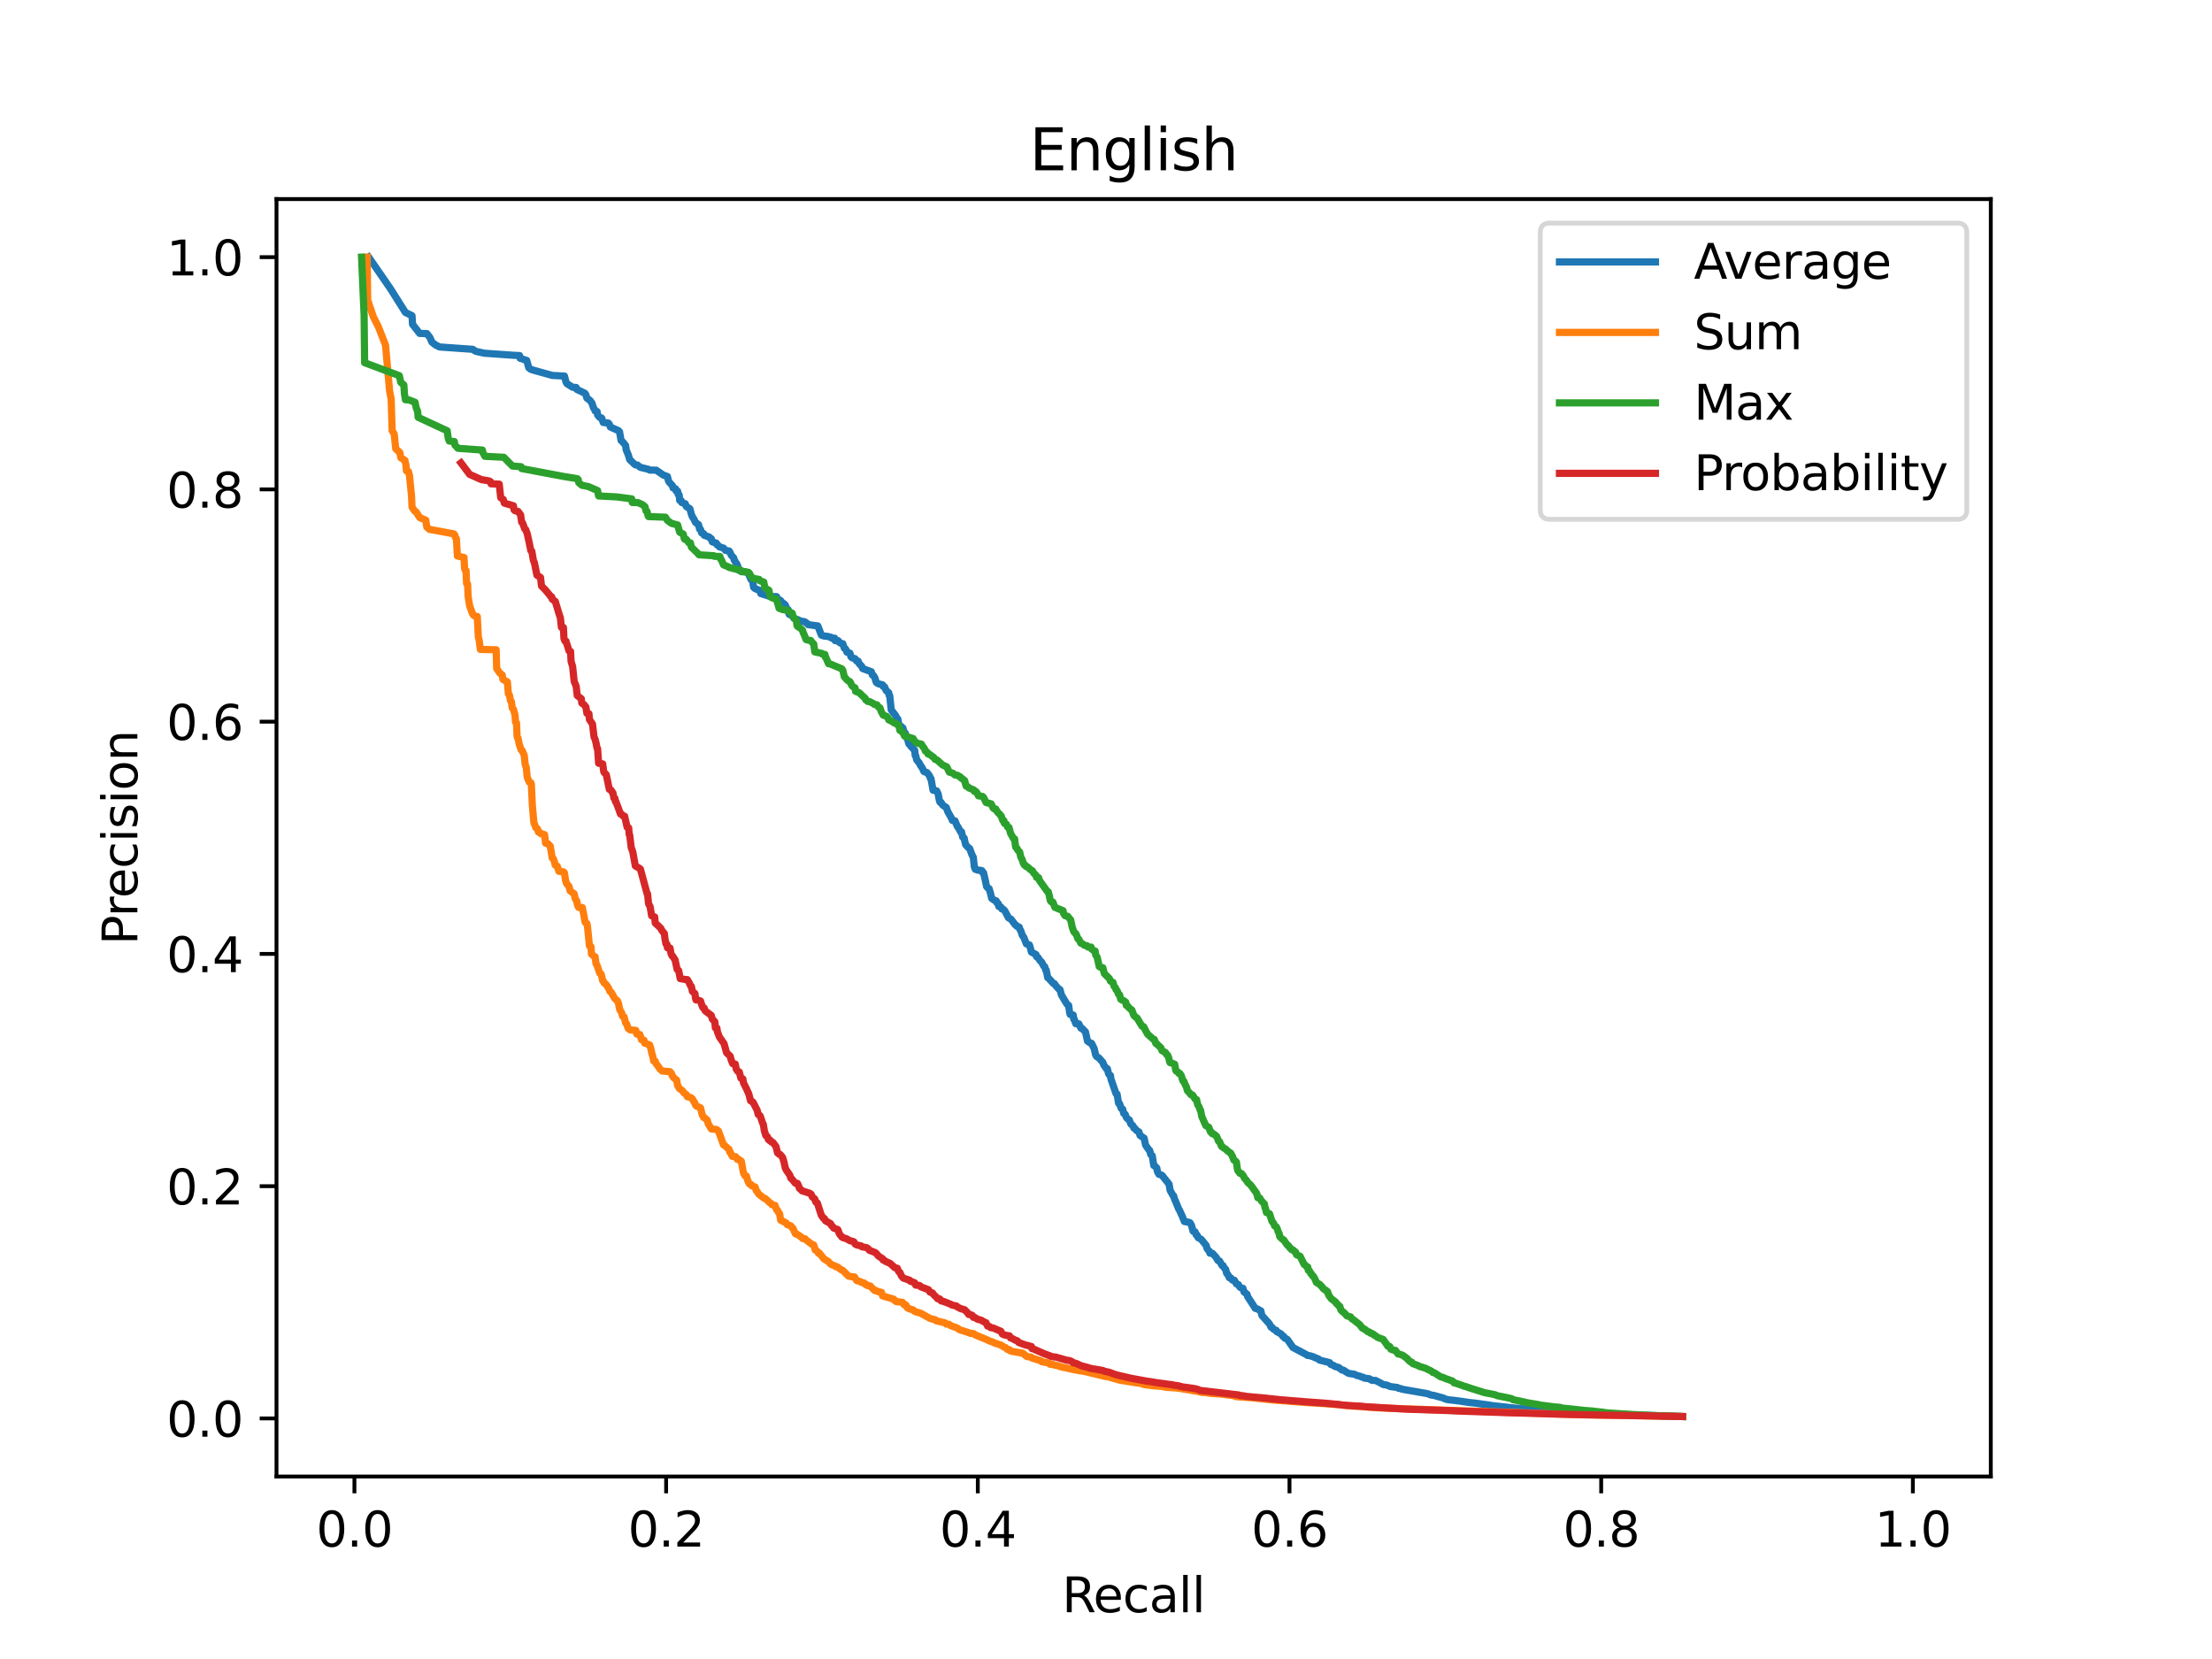 <?xml version="1.0" encoding="utf-8" standalone="no"?>
<!DOCTYPE svg PUBLIC "-//W3C//DTD SVG 1.1//EN"
  "http://www.w3.org/Graphics/SVG/1.1/DTD/svg11.dtd">
<svg xmlns:xlink="http://www.w3.org/1999/xlink" width="460.8pt" height="345.6pt" viewBox="0 0 460.8 345.6" xmlns="http://www.w3.org/2000/svg" version="1.1">
 <defs>
  <style type="text/css">*{stroke-linejoin: round; stroke-linecap: butt}</style>
 </defs>
 <g id="figure_1">
  <g id="patch_1">
   <path d="M 0 345.6 
L 460.8 345.6 
L 460.8 0 
L 0 0 
z
" style="fill: #ffffff"/>
  </g>
  <g id="axes_1">
   <g id="patch_2">
    <path d="M 57.6 307.584 
L 414.72 307.584 
L 414.72 41.472 
L 57.6 41.472 
z
" style="fill: #ffffff"/>
   </g>
   <g id="matplotlib.axis_1">
    <g id="xtick_1">
     <g id="line2d_1">
      <defs>
       <path id="m601c28e867" d="M 0 0 
L 0 3.5 
" style="stroke: #000000; stroke-width: 0.8"/>
      </defs>
      <g>
       <use xlink:href="#m601c28e867" x="73.833" y="307.584" style="stroke: #000000; stroke-width: 0.8"/>
      </g>
     </g>
     <g id="text_1">
      <!-- 0.0 -->
      <g transform="translate(65.881 322.182)scale(0.1 -0.1)">
       <defs>
        <path id="DejaVuSans-30" d="M 2034 4250 
Q 1547 4250 1301 3770 
Q 1056 3291 1056 2328 
Q 1056 1369 1301 889 
Q 1547 409 2034 409 
Q 2525 409 2770 889 
Q 3016 1369 3016 2328 
Q 3016 3291 2770 3770 
Q 2525 4250 2034 4250 
z
M 2034 4750 
Q 2819 4750 3233 4129 
Q 3647 3509 3647 2328 
Q 3647 1150 3233 529 
Q 2819 -91 2034 -91 
Q 1250 -91 836 529 
Q 422 1150 422 2328 
Q 422 3509 836 4129 
Q 1250 4750 2034 4750 
z
" transform="scale(0.016)"/>
        <path id="DejaVuSans-2e" d="M 684 794 
L 1344 794 
L 1344 0 
L 684 0 
L 684 794 
z
" transform="scale(0.016)"/>
       </defs>
       <use xlink:href="#DejaVuSans-30"/>
       <use xlink:href="#DejaVuSans-2e" x="63.623"/>
       <use xlink:href="#DejaVuSans-30" x="95.41"/>
      </g>
     </g>
    </g>
    <g id="xtick_2">
     <g id="line2d_2">
      <g>
       <use xlink:href="#m601c28e867" x="138.764" y="307.584" style="stroke: #000000; stroke-width: 0.8"/>
      </g>
     </g>
     <g id="text_2">
      <!-- 0.2 -->
      <g transform="translate(130.812 322.182)scale(0.1 -0.1)">
       <defs>
        <path id="DejaVuSans-32" d="M 1228 531 
L 3431 531 
L 3431 0 
L 469 0 
L 469 531 
Q 828 903 1448 1529 
Q 2069 2156 2228 2338 
Q 2531 2678 2651 2914 
Q 2772 3150 2772 3378 
Q 2772 3750 2511 3984 
Q 2250 4219 1831 4219 
Q 1534 4219 1204 4116 
Q 875 4013 500 3803 
L 500 4441 
Q 881 4594 1212 4672 
Q 1544 4750 1819 4750 
Q 2544 4750 2975 4387 
Q 3406 4025 3406 3419 
Q 3406 3131 3298 2873 
Q 3191 2616 2906 2266 
Q 2828 2175 2409 1742 
Q 1991 1309 1228 531 
z
" transform="scale(0.016)"/>
       </defs>
       <use xlink:href="#DejaVuSans-30"/>
       <use xlink:href="#DejaVuSans-2e" x="63.623"/>
       <use xlink:href="#DejaVuSans-32" x="95.41"/>
      </g>
     </g>
    </g>
    <g id="xtick_3">
     <g id="line2d_3">
      <g>
       <use xlink:href="#m601c28e867" x="203.695" y="307.584" style="stroke: #000000; stroke-width: 0.8"/>
      </g>
     </g>
     <g id="text_3">
      <!-- 0.4 -->
      <g transform="translate(195.743 322.182)scale(0.1 -0.1)">
       <defs>
        <path id="DejaVuSans-34" d="M 2419 4116 
L 825 1625 
L 2419 1625 
L 2419 4116 
z
M 2253 4666 
L 3047 4666 
L 3047 1625 
L 3713 1625 
L 3713 1100 
L 3047 1100 
L 3047 0 
L 2419 0 
L 2419 1100 
L 313 1100 
L 313 1709 
L 2253 4666 
z
" transform="scale(0.016)"/>
       </defs>
       <use xlink:href="#DejaVuSans-30"/>
       <use xlink:href="#DejaVuSans-2e" x="63.623"/>
       <use xlink:href="#DejaVuSans-34" x="95.41"/>
      </g>
     </g>
    </g>
    <g id="xtick_4">
     <g id="line2d_4">
      <g>
       <use xlink:href="#m601c28e867" x="268.625" y="307.584" style="stroke: #000000; stroke-width: 0.8"/>
      </g>
     </g>
     <g id="text_4">
      <!-- 0.6 -->
      <g transform="translate(260.674 322.182)scale(0.1 -0.1)">
       <defs>
        <path id="DejaVuSans-36" d="M 2113 2584 
Q 1688 2584 1439 2293 
Q 1191 2003 1191 1497 
Q 1191 994 1439 701 
Q 1688 409 2113 409 
Q 2538 409 2786 701 
Q 3034 994 3034 1497 
Q 3034 2003 2786 2293 
Q 2538 2584 2113 2584 
z
M 3366 4563 
L 3366 3988 
Q 3128 4100 2886 4159 
Q 2644 4219 2406 4219 
Q 1781 4219 1451 3797 
Q 1122 3375 1075 2522 
Q 1259 2794 1537 2939 
Q 1816 3084 2150 3084 
Q 2853 3084 3261 2657 
Q 3669 2231 3669 1497 
Q 3669 778 3244 343 
Q 2819 -91 2113 -91 
Q 1303 -91 875 529 
Q 447 1150 447 2328 
Q 447 3434 972 4092 
Q 1497 4750 2381 4750 
Q 2619 4750 2861 4703 
Q 3103 4656 3366 4563 
z
" transform="scale(0.016)"/>
       </defs>
       <use xlink:href="#DejaVuSans-30"/>
       <use xlink:href="#DejaVuSans-2e" x="63.623"/>
       <use xlink:href="#DejaVuSans-36" x="95.41"/>
      </g>
     </g>
    </g>
    <g id="xtick_5">
     <g id="line2d_5">
      <g>
       <use xlink:href="#m601c28e867" x="333.556" y="307.584" style="stroke: #000000; stroke-width: 0.8"/>
      </g>
     </g>
     <g id="text_5">
      <!-- 0.8 -->
      <g transform="translate(325.605 322.182)scale(0.1 -0.1)">
       <defs>
        <path id="DejaVuSans-38" d="M 2034 2216 
Q 1584 2216 1326 1975 
Q 1069 1734 1069 1313 
Q 1069 891 1326 650 
Q 1584 409 2034 409 
Q 2484 409 2743 651 
Q 3003 894 3003 1313 
Q 3003 1734 2745 1975 
Q 2488 2216 2034 2216 
z
M 1403 2484 
Q 997 2584 770 2862 
Q 544 3141 544 3541 
Q 544 4100 942 4425 
Q 1341 4750 2034 4750 
Q 2731 4750 3128 4425 
Q 3525 4100 3525 3541 
Q 3525 3141 3298 2862 
Q 3072 2584 2669 2484 
Q 3125 2378 3379 2068 
Q 3634 1759 3634 1313 
Q 3634 634 3220 271 
Q 2806 -91 2034 -91 
Q 1263 -91 848 271 
Q 434 634 434 1313 
Q 434 1759 690 2068 
Q 947 2378 1403 2484 
z
M 1172 3481 
Q 1172 3119 1398 2916 
Q 1625 2713 2034 2713 
Q 2441 2713 2670 2916 
Q 2900 3119 2900 3481 
Q 2900 3844 2670 4047 
Q 2441 4250 2034 4250 
Q 1625 4250 1398 4047 
Q 1172 3844 1172 3481 
z
" transform="scale(0.016)"/>
       </defs>
       <use xlink:href="#DejaVuSans-30"/>
       <use xlink:href="#DejaVuSans-2e" x="63.623"/>
       <use xlink:href="#DejaVuSans-38" x="95.41"/>
      </g>
     </g>
    </g>
    <g id="xtick_6">
     <g id="line2d_6">
      <g>
       <use xlink:href="#m601c28e867" x="398.487" y="307.584" style="stroke: #000000; stroke-width: 0.8"/>
      </g>
     </g>
     <g id="text_6">
      <!-- 1.0 -->
      <g transform="translate(390.536 322.182)scale(0.1 -0.1)">
       <defs>
        <path id="DejaVuSans-31" d="M 794 531 
L 1825 531 
L 1825 4091 
L 703 3866 
L 703 4441 
L 1819 4666 
L 2450 4666 
L 2450 531 
L 3481 531 
L 3481 0 
L 794 0 
L 794 531 
z
" transform="scale(0.016)"/>
       </defs>
       <use xlink:href="#DejaVuSans-31"/>
       <use xlink:href="#DejaVuSans-2e" x="63.623"/>
       <use xlink:href="#DejaVuSans-30" x="95.41"/>
      </g>
     </g>
    </g>
    <g id="text_7">
     <!-- Recall -->
     <g transform="translate(221.243 335.861)scale(0.1 -0.1)">
      <defs>
       <path id="DejaVuSans-52" d="M 2841 2188 
Q 3044 2119 3236 1894 
Q 3428 1669 3622 1275 
L 4263 0 
L 3584 0 
L 2988 1197 
Q 2756 1666 2539 1819 
Q 2322 1972 1947 1972 
L 1259 1972 
L 1259 0 
L 628 0 
L 628 4666 
L 2053 4666 
Q 2853 4666 3247 4331 
Q 3641 3997 3641 3322 
Q 3641 2881 3436 2590 
Q 3231 2300 2841 2188 
z
M 1259 4147 
L 1259 2491 
L 2053 2491 
Q 2509 2491 2742 2702 
Q 2975 2913 2975 3322 
Q 2975 3731 2742 3939 
Q 2509 4147 2053 4147 
L 1259 4147 
z
" transform="scale(0.016)"/>
       <path id="DejaVuSans-65" d="M 3597 1894 
L 3597 1613 
L 953 1613 
Q 991 1019 1311 708 
Q 1631 397 2203 397 
Q 2534 397 2845 478 
Q 3156 559 3463 722 
L 3463 178 
Q 3153 47 2828 -22 
Q 2503 -91 2169 -91 
Q 1331 -91 842 396 
Q 353 884 353 1716 
Q 353 2575 817 3079 
Q 1281 3584 2069 3584 
Q 2775 3584 3186 3129 
Q 3597 2675 3597 1894 
z
M 3022 2063 
Q 3016 2534 2758 2815 
Q 2500 3097 2075 3097 
Q 1594 3097 1305 2825 
Q 1016 2553 972 2059 
L 3022 2063 
z
" transform="scale(0.016)"/>
       <path id="DejaVuSans-63" d="M 3122 3366 
L 3122 2828 
Q 2878 2963 2633 3030 
Q 2388 3097 2138 3097 
Q 1578 3097 1268 2742 
Q 959 2388 959 1747 
Q 959 1106 1268 751 
Q 1578 397 2138 397 
Q 2388 397 2633 464 
Q 2878 531 3122 666 
L 3122 134 
Q 2881 22 2623 -34 
Q 2366 -91 2075 -91 
Q 1284 -91 818 406 
Q 353 903 353 1747 
Q 353 2603 823 3093 
Q 1294 3584 2113 3584 
Q 2378 3584 2631 3529 
Q 2884 3475 3122 3366 
z
" transform="scale(0.016)"/>
       <path id="DejaVuSans-61" d="M 2194 1759 
Q 1497 1759 1228 1600 
Q 959 1441 959 1056 
Q 959 750 1161 570 
Q 1363 391 1709 391 
Q 2188 391 2477 730 
Q 2766 1069 2766 1631 
L 2766 1759 
L 2194 1759 
z
M 3341 1997 
L 3341 0 
L 2766 0 
L 2766 531 
Q 2569 213 2275 61 
Q 1981 -91 1556 -91 
Q 1019 -91 701 211 
Q 384 513 384 1019 
Q 384 1609 779 1909 
Q 1175 2209 1959 2209 
L 2766 2209 
L 2766 2266 
Q 2766 2663 2505 2880 
Q 2244 3097 1772 3097 
Q 1472 3097 1187 3025 
Q 903 2953 641 2809 
L 641 3341 
Q 956 3463 1253 3523 
Q 1550 3584 1831 3584 
Q 2591 3584 2966 3190 
Q 3341 2797 3341 1997 
z
" transform="scale(0.016)"/>
       <path id="DejaVuSans-6c" d="M 603 4863 
L 1178 4863 
L 1178 0 
L 603 0 
L 603 4863 
z
" transform="scale(0.016)"/>
      </defs>
      <use xlink:href="#DejaVuSans-52"/>
      <use xlink:href="#DejaVuSans-65" x="64.982"/>
      <use xlink:href="#DejaVuSans-63" x="126.506"/>
      <use xlink:href="#DejaVuSans-61" x="181.486"/>
      <use xlink:href="#DejaVuSans-6c" x="242.766"/>
      <use xlink:href="#DejaVuSans-6c" x="270.549"/>
     </g>
    </g>
   </g>
   <g id="matplotlib.axis_2">
    <g id="ytick_1">
     <g id="line2d_7">
      <defs>
       <path id="mb866d0cd02" d="M 0 0 
L -3.5 0 
" style="stroke: #000000; stroke-width: 0.8"/>
      </defs>
      <g>
       <use xlink:href="#mb866d0cd02" x="57.6" y="295.488" style="stroke: #000000; stroke-width: 0.8"/>
      </g>
     </g>
     <g id="text_8">
      <!-- 0.0 -->
      <g transform="translate(34.697 299.287)scale(0.1 -0.1)">
       <use xlink:href="#DejaVuSans-30"/>
       <use xlink:href="#DejaVuSans-2e" x="63.623"/>
       <use xlink:href="#DejaVuSans-30" x="95.41"/>
      </g>
     </g>
    </g>
    <g id="ytick_2">
     <g id="line2d_8">
      <g>
       <use xlink:href="#mb866d0cd02" x="57.6" y="247.104" style="stroke: #000000; stroke-width: 0.8"/>
      </g>
     </g>
     <g id="text_9">
      <!-- 0.2 -->
      <g transform="translate(34.697 250.903)scale(0.1 -0.1)">
       <use xlink:href="#DejaVuSans-30"/>
       <use xlink:href="#DejaVuSans-2e" x="63.623"/>
       <use xlink:href="#DejaVuSans-32" x="95.41"/>
      </g>
     </g>
    </g>
    <g id="ytick_3">
     <g id="line2d_9">
      <g>
       <use xlink:href="#mb866d0cd02" x="57.6" y="198.72" style="stroke: #000000; stroke-width: 0.8"/>
      </g>
     </g>
     <g id="text_10">
      <!-- 0.4 -->
      <g transform="translate(34.697 202.519)scale(0.1 -0.1)">
       <use xlink:href="#DejaVuSans-30"/>
       <use xlink:href="#DejaVuSans-2e" x="63.623"/>
       <use xlink:href="#DejaVuSans-34" x="95.41"/>
      </g>
     </g>
    </g>
    <g id="ytick_4">
     <g id="line2d_10">
      <g>
       <use xlink:href="#mb866d0cd02" x="57.6" y="150.336" style="stroke: #000000; stroke-width: 0.8"/>
      </g>
     </g>
     <g id="text_11">
      <!-- 0.6 -->
      <g transform="translate(34.697 154.135)scale(0.1 -0.1)">
       <use xlink:href="#DejaVuSans-30"/>
       <use xlink:href="#DejaVuSans-2e" x="63.623"/>
       <use xlink:href="#DejaVuSans-36" x="95.41"/>
      </g>
     </g>
    </g>
    <g id="ytick_5">
     <g id="line2d_11">
      <g>
       <use xlink:href="#mb866d0cd02" x="57.6" y="101.952" style="stroke: #000000; stroke-width: 0.8"/>
      </g>
     </g>
     <g id="text_12">
      <!-- 0.8 -->
      <g transform="translate(34.697 105.751)scale(0.1 -0.1)">
       <use xlink:href="#DejaVuSans-30"/>
       <use xlink:href="#DejaVuSans-2e" x="63.623"/>
       <use xlink:href="#DejaVuSans-38" x="95.41"/>
      </g>
     </g>
    </g>
    <g id="ytick_6">
     <g id="line2d_12">
      <g>
       <use xlink:href="#mb866d0cd02" x="57.6" y="53.568" style="stroke: #000000; stroke-width: 0.8"/>
      </g>
     </g>
     <g id="text_13">
      <!-- 1.0 -->
      <g transform="translate(34.697 57.367)scale(0.1 -0.1)">
       <use xlink:href="#DejaVuSans-31"/>
       <use xlink:href="#DejaVuSans-2e" x="63.623"/>
       <use xlink:href="#DejaVuSans-30" x="95.41"/>
      </g>
     </g>
    </g>
    <g id="text_14">
     <!-- Precision -->
     <g transform="translate(28.617 196.835)rotate(-90)scale(0.1 -0.1)">
      <defs>
       <path id="DejaVuSans-50" d="M 1259 4147 
L 1259 2394 
L 2053 2394 
Q 2494 2394 2734 2622 
Q 2975 2850 2975 3272 
Q 2975 3691 2734 3919 
Q 2494 4147 2053 4147 
L 1259 4147 
z
M 628 4666 
L 2053 4666 
Q 2838 4666 3239 4311 
Q 3641 3956 3641 3272 
Q 3641 2581 3239 2228 
Q 2838 1875 2053 1875 
L 1259 1875 
L 1259 0 
L 628 0 
L 628 4666 
z
" transform="scale(0.016)"/>
       <path id="DejaVuSans-72" d="M 2631 2963 
Q 2534 3019 2420 3045 
Q 2306 3072 2169 3072 
Q 1681 3072 1420 2755 
Q 1159 2438 1159 1844 
L 1159 0 
L 581 0 
L 581 3500 
L 1159 3500 
L 1159 2956 
Q 1341 3275 1631 3429 
Q 1922 3584 2338 3584 
Q 2397 3584 2469 3576 
Q 2541 3569 2628 3553 
L 2631 2963 
z
" transform="scale(0.016)"/>
       <path id="DejaVuSans-69" d="M 603 3500 
L 1178 3500 
L 1178 0 
L 603 0 
L 603 3500 
z
M 603 4863 
L 1178 4863 
L 1178 4134 
L 603 4134 
L 603 4863 
z
" transform="scale(0.016)"/>
       <path id="DejaVuSans-73" d="M 2834 3397 
L 2834 2853 
Q 2591 2978 2328 3040 
Q 2066 3103 1784 3103 
Q 1356 3103 1142 2972 
Q 928 2841 928 2578 
Q 928 2378 1081 2264 
Q 1234 2150 1697 2047 
L 1894 2003 
Q 2506 1872 2764 1633 
Q 3022 1394 3022 966 
Q 3022 478 2636 193 
Q 2250 -91 1575 -91 
Q 1294 -91 989 -36 
Q 684 19 347 128 
L 347 722 
Q 666 556 975 473 
Q 1284 391 1588 391 
Q 1994 391 2212 530 
Q 2431 669 2431 922 
Q 2431 1156 2273 1281 
Q 2116 1406 1581 1522 
L 1381 1569 
Q 847 1681 609 1914 
Q 372 2147 372 2553 
Q 372 3047 722 3315 
Q 1072 3584 1716 3584 
Q 2034 3584 2315 3537 
Q 2597 3491 2834 3397 
z
" transform="scale(0.016)"/>
       <path id="DejaVuSans-6f" d="M 1959 3097 
Q 1497 3097 1228 2736 
Q 959 2375 959 1747 
Q 959 1119 1226 758 
Q 1494 397 1959 397 
Q 2419 397 2687 759 
Q 2956 1122 2956 1747 
Q 2956 2369 2687 2733 
Q 2419 3097 1959 3097 
z
M 1959 3584 
Q 2709 3584 3137 3096 
Q 3566 2609 3566 1747 
Q 3566 888 3137 398 
Q 2709 -91 1959 -91 
Q 1206 -91 779 398 
Q 353 888 353 1747 
Q 353 2609 779 3096 
Q 1206 3584 1959 3584 
z
" transform="scale(0.016)"/>
       <path id="DejaVuSans-6e" d="M 3513 2113 
L 3513 0 
L 2938 0 
L 2938 2094 
Q 2938 2591 2744 2837 
Q 2550 3084 2163 3084 
Q 1697 3084 1428 2787 
Q 1159 2491 1159 1978 
L 1159 0 
L 581 0 
L 581 3500 
L 1159 3500 
L 1159 2956 
Q 1366 3272 1645 3428 
Q 1925 3584 2291 3584 
Q 2894 3584 3203 3211 
Q 3513 2838 3513 2113 
z
" transform="scale(0.016)"/>
      </defs>
      <use xlink:href="#DejaVuSans-50"/>
      <use xlink:href="#DejaVuSans-72" x="58.553"/>
      <use xlink:href="#DejaVuSans-65" x="97.416"/>
      <use xlink:href="#DejaVuSans-63" x="158.939"/>
      <use xlink:href="#DejaVuSans-69" x="213.92"/>
      <use xlink:href="#DejaVuSans-73" x="241.703"/>
      <use xlink:href="#DejaVuSans-69" x="293.803"/>
      <use xlink:href="#DejaVuSans-6f" x="321.586"/>
      <use xlink:href="#DejaVuSans-6e" x="382.768"/>
     </g>
    </g>
   </g>
   <g id="line2d_13">
    <path d="M 350.485 295.089 
L 345.068 294.916 
L 344.113 294.876 
L 336.785 294.634 
L 334.661 294.545 
L 331.262 294.408 
L 330.519 294.349 
L 321.386 293.771 
L 319.262 293.601 
L 317.456 293.474 
L 315.332 293.308 
L 310.766 292.8 
L 310.129 292.682 
L 307.792 292.367 
L 307.367 292.301 
L 305.987 292.157 
L 304.075 291.868 
L 303.013 291.733 
L 301.633 291.578 
L 301.102 291.452 
L 300.677 291.234 
L 298.659 290.681 
L 298.022 290.592 
L 297.597 290.398 
L 297.172 290.288 
L 292.924 289.545 
L 292.287 289.434 
L 291.862 289.328 
L 291.756 289.256 
L 291.331 289.206 
L 291.119 289.042 
L 289.632 288.845 
L 288.888 288.529 
L 288.251 288.448 
L 287.933 288.307 
L 287.614 288.113 
L 287.295 287.954 
L 286.552 287.575 
L 285.809 287.556 
L 285.596 287.398 
L 285.49 287.386 
L 285.278 287.218 
L 284.216 287.087 
L 284.003 286.918 
L 283.685 286.868 
L 283.26 286.676 
L 282.729 286.552 
L 282.092 286.263 
L 281.136 286.139 
L 280.817 286.032 
L 280.392 285.774 
L 279.861 285.433 
L 279.543 285.399 
L 279.33 285.215 
L 279.118 285.088 
L 278.906 284.88 
L 278.056 284.642 
L 277.844 284.465 
L 277.206 284.218 
L 276.994 283.864 
L 274.87 283.324 
L 274.658 283.093 
L 274.445 283.049 
L 274.233 282.914 
L 273.914 282.814 
L 273.596 282.644 
L 273.171 282.524 
L 273.065 282.469 
L 272.321 282.339 
L 272.109 282.169 
L 269.348 280.708 
L 268.179 279.026 
L 267.967 278.9 
L 267.648 278.771 
L 267.436 278.403 
L 267.224 278.382 
L 267.011 278.044 
L 266.799 277.85 
L 265.949 277.387 
L 265.843 277.126 
L 265.524 277.028 
L 265.206 276.806 
L 264.993 276.5 
L 264.781 276.47 
L 264.462 275.806 
L 262.869 274.027 
L 262.657 273.072 
L 262.445 272.987 
L 262.02 272.705 
L 261.489 272.551 
L 259.896 270.079 
L 259.79 269.627 
L 259.365 269.283 
L 259.152 269.138 
L 258.94 268.39 
L 258.515 268.281 
L 258.197 268.028 
L 257.984 267.608 
L 257.559 267.437 
L 257.347 267.069 
L 257.135 266.697 
L 256.71 266.653 
L 256.391 266.214 
L 256.073 266.164 
L 255.86 265.657 
L 255.648 265.36 
L 255.542 265.261 
L 255.329 264.447 
L 254.904 263.953 
L 254.798 263.651 
L 254.586 263.641 
L 254.055 262.695 
L 253.736 262.608 
L 253.311 261.894 
L 252.568 261.086 
L 252.037 261.06 
L 251.931 260.634 
L 251.718 260.447 
L 251.506 260.171 
L 251.4 259.957 
L 251.294 259.484 
L 250.232 258.174 
L 249.594 257.823 
L 249.382 257.294 
L 249.17 257.227 
L 248.957 256.614 
L 248.639 256.525 
L 248.532 256.476 
L 248.214 255.258 
L 247.895 254.712 
L 247.577 254.602 
L 246.727 254.462 
L 246.302 253.41 
L 245.665 252.006 
L 245.559 251.897 
L 244.815 250.056 
L 244.709 249.908 
L 244.497 249.113 
L 244.391 249.108 
L 243.753 247.965 
L 243.541 246.683 
L 242.054 244.827 
L 241.417 244.615 
L 241.098 244.019 
L 240.992 243.333 
L 240.567 242.897 
L 240.355 242.803 
L 240.036 240.761 
L 239.718 240.5 
L 239.505 239.66 
L 239.399 239.622 
L 238.656 238.574 
L 238.337 237.1 
L 237.488 236.52 
L 237.275 235.813 
L 236.744 235.497 
L 236.426 235.067 
L 236.213 235.008 
L 236.001 234.499 
L 235.576 234.152 
L 235.257 233.31 
L 234.832 233.03 
L 234.62 232.739 
L 234.408 232.149 
L 234.089 231.933 
L 233.877 231.064 
L 233.558 230.884 
L 233.239 229.931 
L 233.027 229.852 
L 232.708 227.917 
L 232.496 227.843 
L 231.434 224.789 
L 231.328 224.035 
L 231.115 223.946 
L 230.903 223.597 
L 230.691 222.641 
L 230.478 222.635 
L 230.266 222.301 
L 229.947 221.875 
L 229.735 221.3 
L 228.885 220.354 
L 228.46 220.111 
L 228.248 219.777 
L 227.929 218.424 
L 227.398 217.352 
L 227.186 217.303 
L 226.549 216.889 
L 226.124 214.96 
L 225.381 214.202 
L 225.168 214.182 
L 224.743 213.286 
L 224.106 213.26 
L 223.788 212.335 
L 223.681 212.313 
L 223.575 211.451 
L 222.938 211.331 
L 222.832 211.015 
L 222.619 209.443 
L 222.301 209.233 
L 222.088 208.893 
L 221.133 207.303 
L 220.814 206.156 
L 220.602 206.07 
L 219.964 205.374 
L 219.646 204.908 
L 219.433 204.867 
L 218.371 203.697 
L 218.265 203.688 
L 217.947 202.092 
L 217.84 202.082 
L 217.628 201.362 
L 217.416 201.23 
L 216.991 200.413 
L 216.672 200.124 
L 216.354 199.663 
L 216.247 199.479 
L 215.929 199.295 
L 215.823 198.85 
L 214.867 198.34 
L 214.548 197.162 
L 214.442 196.842 
L 213.805 196.62 
L 213.274 195.254 
L 212.955 194.848 
L 212.743 194.133 
L 212.53 193.668 
L 212.424 193.549 
L 212.318 193.131 
L 211.787 192.925 
L 211.681 192.735 
L 211.468 192.624 
L 210.619 191.485 
L 210.194 191.251 
L 210.088 191.193 
L 209.344 189.772 
L 209.026 189.44 
L 208.707 189.361 
L 208.495 188.939 
L 208.07 188.831 
L 207.964 188.242 
L 207.645 188.044 
L 207.539 187.673 
L 207.114 187.519 
L 206.583 187.14 
L 206.371 186.217 
L 206.052 185.121 
L 205.734 184.942 
L 205.521 184.671 
L 205.309 183.61 
L 204.884 181.806 
L 204.672 181.73 
L 204.565 181.387 
L 204.353 181.31 
L 203.61 181.258 
L 203.503 181.131 
L 203.185 181.102 
L 202.972 180.621 
L 202.76 178.573 
L 202.548 178.205 
L 202.335 177.692 
L 202.017 176.79 
L 201.698 176.553 
L 201.167 175.973 
L 200.955 175.131 
L 200.848 174.579 
L 200.53 174.376 
L 200.317 173.297 
L 200.105 173.295 
L 199.893 172.875 
L 199.574 172.291 
L 199.468 172.236 
L 199.255 171.752 
L 198.937 170.987 
L 198.406 170.917 
L 198.193 170.416 
L 197.45 169.099 
L 197.131 168.225 
L 196.388 167.719 
L 196.176 167.413 
L 196.069 167.17 
L 195.857 167.156 
L 195.751 166.971 
L 195.645 166.546 
L 195.432 165.381 
L 195.114 164.739 
L 194.37 164.611 
L 193.945 162.214 
L 193.839 162.202 
L 193.627 161.589 
L 193.096 160.928 
L 192.671 160.807 
L 192.459 160.713 
L 192.14 159.993 
L 191.715 159.385 
L 191.503 158.938 
L 190.972 158.296 
L 190.759 157.409 
L 190.653 157.391 
L 190.547 156.289 
L 190.335 156.104 
L 189.91 155.584 
L 189.804 155.564 
L 189.591 155.076 
L 189.379 155.035 
L 189.273 154.789 
L 189.06 153.911 
L 188.742 153.537 
L 188.635 152.817 
L 188.211 152.251 
L 188.104 151.673 
L 187.467 151.119 
L 187.255 151.066 
L 187.042 149.789 
L 186.936 149.761 
L 186.511 148.983 
L 185.662 147.897 
L 185.343 144.915 
L 185.237 144.88 
L 185.131 144.306 
L 184.6 143.852 
L 184.281 143.097 
L 183.963 142.983 
L 183.856 142.665 
L 183.007 142.446 
L 182.582 142.192 
L 182.476 141.962 
L 182.263 141.209 
L 181.945 140.696 
L 181.732 140.61 
L 181.52 139.935 
L 179.715 139.274 
L 179.502 138.775 
L 179.29 138.58 
L 178.971 138.232 
L 178.759 137.721 
L 178.44 137.679 
L 178.121 137.217 
L 177.484 137.022 
L 177.272 136.815 
L 177.059 136.067 
L 176.422 135.86 
L 176.316 135.479 
L 176.104 135.151 
L 175.891 135.043 
L 175.573 134.096 
L 175.254 134.039 
L 174.829 133.811 
L 174.617 133.468 
L 173.98 133.463 
L 173.873 132.943 
L 173.236 132.934 
L 173.13 132.758 
L 172.387 132.569 
L 171.643 132.497 
L 171.112 132.308 
L 170.369 130.394 
L 168.351 130.12 
L 168.032 129.787 
L 167.608 129.509 
L 166.864 129.405 
L 166.227 129.108 
L 165.377 128.793 
L 165.271 128.586 
L 164.846 128.155 
L 164.422 127.99 
L 164.315 127.778 
L 164.209 127.015 
L 163.891 126.781 
L 163.572 125.984 
L 162.722 125.331 
L 162.616 125.105 
L 161.979 124.745 
L 161.767 124.283 
L 160.492 124.277 
L 158.474 123.643 
L 158.262 122.998 
L 157.306 122.625 
L 156.988 122.341 
L 156.775 120.867 
L 156.457 120.731 
L 155.819 119.297 
L 154.014 118.844 
L 153.483 117.431 
L 153.271 117.206 
L 153.058 116.803 
L 152.952 116.688 
L 152.846 116.217 
L 152.315 115.63 
L 151.996 114.907 
L 151.89 114.786 
L 151.147 114.669 
L 150.722 114.173 
L 149.872 113.921 
L 149.66 113.666 
L 149.341 113.472 
L 149.235 113.149 
L 148.385 112.877 
L 148.173 112.215 
L 147.961 112.144 
L 147.748 111.872 
L 146.686 111.5 
L 146.58 111.155 
L 146.155 111 
L 145.943 110.298 
L 145.73 110.217 
L 145.518 109.29 
L 144.881 108.816 
L 144.562 108.141 
L 144.244 107.674 
L 144.031 107.138 
L 143.713 105.984 
L 142.969 105.512 
L 142.757 104.947 
L 142.013 104.686 
L 141.907 104.279 
L 141.589 104.23 
L 141.482 103.1 
L 141.27 102.983 
L 141.164 102.318 
L 140.845 102.258 
L 140.739 101.829 
L 140.208 101.642 
L 140.102 101.205 
L 139.358 100.371 
L 139.252 100.176 
L 139.04 99.268 
L 138.19 98.969 
L 136.703 97.948 
L 135.323 97.926 
L 135.11 97.772 
L 133.411 97.361 
L 132.774 96.87 
L 132.349 96.832 
L 132.137 96.665 
L 131.181 95.738 
L 130.862 94.698 
L 130.438 93.699 
L 130.331 92.809 
L 129.8 92.152 
L 129.376 91.745 
L 129.057 89.935 
L 128.845 89.717 
L 127.145 88.951 
L 126.933 88.365 
L 126.721 88.128 
L 125.659 88.007 
L 125.34 87.084 
L 124.915 86.951 
L 124.49 86.438 
L 124.384 85.736 
L 123.959 85.587 
L 123.853 85.259 
L 123.641 84.986 
L 123.322 83.978 
L 122.897 83.406 
L 122.26 82.934 
L 122.048 82.223 
L 121.835 81.918 
L 120.136 81.104 
L 120.03 80.722 
L 119.286 80.671 
L 118.118 79.931 
L 117.906 79.581 
L 117.587 78.34 
L 115.038 78.208 
L 111.215 77.14 
L 110.578 76.939 
L 110.153 76.608 
L 109.728 75.086 
L 108.348 74.634 
L 108.242 74.07 
L 107.18 74.022 
L 100.914 73.583 
L 99.108 73.183 
L 98.471 72.768 
L 91.568 72.28 
L 90.719 71.853 
L 89.975 71.269 
L 89.55 70.305 
L 88.913 69.484 
L 87.426 69.461 
L 85.94 67.563 
L 85.833 65.766 
L 84.453 65.088 
L 81.373 60.196 
L 76.806 53.568 
L 76.806 53.568 
" clip-path="url(#pd52e913c31)" style="fill: none; stroke: #1f77b4; stroke-width: 1.5; stroke-linecap: square"/>
   </g>
   <g id="line2d_14">
    <path d="M 350.485 295.09 
L 346.237 295.009 
L 337.422 294.845 
L 334.448 294.806 
L 327.97 294.672 
L 289.101 293.367 
L 287.402 293.29 
L 285.278 293.156 
L 283.472 293.015 
L 281.561 292.898 
L 276.994 292.467 
L 276.463 292.426 
L 272.64 292.2 
L 271.578 292.136 
L 268.498 291.902 
L 268.073 291.854 
L 265.949 291.704 
L 265.206 291.656 
L 263.825 291.505 
L 261.914 291.292 
L 260.958 291.191 
L 259.152 291.067 
L 258.515 291.024 
L 257.559 290.958 
L 256.816 290.708 
L 255.435 290.562 
L 255.011 290.463 
L 253.949 290.383 
L 252.249 290.28 
L 251.4 290.132 
L 250.232 290.047 
L 249.488 289.845 
L 248.639 289.733 
L 247.895 289.571 
L 246.515 289.375 
L 246.302 289.303 
L 245.665 289.212 
L 244.815 289.122 
L 243.222 289.02 
L 242.691 288.96 
L 242.267 288.858 
L 242.054 288.816 
L 240.143 288.674 
L 239.824 288.617 
L 238.55 288.479 
L 238.019 288.333 
L 237.7 288.197 
L 236.638 288.06 
L 233.239 287.511 
L 230.903 286.831 
L 230.16 286.721 
L 229.31 286.515 
L 225.912 285.695 
L 224.956 285.553 
L 224.319 285.45 
L 223.575 285.296 
L 221.982 284.936 
L 221.451 284.845 
L 220.92 284.68 
L 220.708 284.666 
L 220.495 284.535 
L 219.54 284.339 
L 219.433 284.257 
L 218.69 284.194 
L 218.478 283.975 
L 218.371 283.904 
L 217.522 283.763 
L 216.991 283.666 
L 216.778 283.459 
L 214.973 282.909 
L 214.867 282.733 
L 213.911 282.585 
L 213.38 282.16 
L 213.061 281.892 
L 212.318 281.766 
L 210.831 281.519 
L 210.619 281.44 
L 210.513 281.435 
L 210.3 281.161 
L 209.875 281.123 
L 209.451 280.704 
L 209.132 280.613 
L 208.601 280.243 
L 208.282 280.129 
L 207.645 279.914 
L 207.327 279.824 
L 207.22 279.794 
L 206.796 279.564 
L 206.158 279.36 
L 205.627 279.098 
L 203.503 278.227 
L 203.185 278.083 
L 202.866 277.834 
L 202.123 277.754 
L 201.698 277.583 
L 199.893 277.001 
L 199.362 276.63 
L 197.981 276.126 
L 197.662 275.857 
L 197.131 275.83 
L 197.025 275.678 
L 196.707 275.528 
L 195.645 275.287 
L 195.007 275.144 
L 194.795 274.911 
L 194.37 274.824 
L 193.733 274.643 
L 191.821 273.583 
L 191.503 273.468 
L 190.866 273.316 
L 190.441 273.114 
L 190.228 272.884 
L 189.273 272.597 
L 188.954 272.373 
L 188.848 272.045 
L 188.635 271.798 
L 188.317 271.776 
L 187.998 271.285 
L 186.724 271.159 
L 186.618 271.013 
L 186.405 270.953 
L 186.193 270.646 
L 183.856 269.963 
L 183.644 269.232 
L 183.325 269.147 
L 182.901 269.074 
L 182.794 268.964 
L 182.263 268.857 
L 182.051 268.599 
L 181.945 268.59 
L 181.732 268.395 
L 181.308 267.896 
L 180.777 267.836 
L 180.67 267.693 
L 180.458 267.688 
L 180.246 267.435 
L 180.033 267.403 
L 179.927 267.235 
L 179.396 267.121 
L 179.29 267.012 
L 178.44 266.747 
L 178.015 266.018 
L 177.059 265.91 
L 176.741 265.822 
L 175.573 264.653 
L 175.148 264.455 
L 174.404 263.901 
L 174.086 263.871 
L 173.98 263.728 
L 173.13 263.399 
L 172.493 262.76 
L 171.643 262.248 
L 171.006 261.428 
L 170.794 261.26 
L 170.687 261.031 
L 170.475 261.025 
L 170.263 260.698 
L 169.944 260.413 
L 169.838 260.413 
L 169.519 259.358 
L 169.094 259.188 
L 167.926 258.302 
L 167.714 258.055 
L 167.183 258.004 
L 166.97 257.73 
L 166.015 257.092 
L 165.696 257.007 
L 165.165 255.837 
L 165.059 255.807 
L 164.74 255.371 
L 163.997 255.12 
L 163.784 254.775 
L 162.616 254.171 
L 162.404 252.823 
L 162.191 252.617 
L 161.979 252.12 
L 161.767 252.009 
L 161.448 251.097 
L 160.811 250.974 
L 160.598 250.67 
L 160.492 250.653 
L 160.174 250.367 
L 159.536 249.788 
L 159.43 249.684 
L 159.112 249.585 
L 158.05 248.743 
L 157.625 248.089 
L 157.519 247.984 
L 157.306 247.276 
L 156.563 246.992 
L 156.457 246.741 
L 156.138 246.65 
L 155.926 246.302 
L 155.713 245.776 
L 155.501 245.003 
L 155.182 244.926 
L 154.864 244.3 
L 154.439 241.94 
L 154.333 241.807 
L 154.12 241.775 
L 153.908 241.521 
L 153.589 241.512 
L 153.271 240.967 
L 152.527 240.868 
L 152.102 239.979 
L 151.996 239.968 
L 151.89 239.449 
L 150.934 238.612 
L 150.722 238.492 
L 149.66 235.616 
L 149.235 235.284 
L 148.173 235.18 
L 147.536 234.101 
L 147.323 233.347 
L 146.792 232.866 
L 146.58 232.788 
L 146.261 232.177 
L 146.049 231.278 
L 145.943 230.792 
L 145.73 230.727 
L 145.412 230.526 
L 145.093 230.427 
L 144.881 230.202 
L 144.668 229.6 
L 144.562 229.537 
L 144.244 228.935 
L 143.925 228.654 
L 143.182 228.465 
L 142.969 228.012 
L 142.544 227.729 
L 142.12 227.172 
L 141.482 226.723 
L 141.27 226.259 
L 141.164 226.149 
L 140.951 224.998 
L 140.314 224.489 
L 139.996 224.025 
L 139.889 223.628 
L 139.571 223.25 
L 137.978 223.116 
L 137.447 222.669 
L 137.128 222.149 
L 136.703 221.627 
L 136.491 221.07 
L 136.172 221.022 
L 135.96 219.928 
L 135.854 219.693 
L 135.535 218.26 
L 135.323 217.67 
L 134.261 217.276 
L 134.155 216.698 
L 133.624 216.577 
L 133.305 215.514 
L 132.668 215.426 
L 132.455 214.653 
L 131.287 214.549 
L 130.862 214.243 
L 130.544 213.309 
L 130.331 213.093 
L 130.225 212.718 
L 130.013 211.844 
L 129.694 211.716 
L 129.482 210.921 
L 129.163 210.441 
L 129.057 210.143 
L 128.845 209.005 
L 128.738 208.873 
L 128.632 208.498 
L 127.995 207.923 
L 127.358 206.749 
L 127.039 206.5 
L 126.827 205.935 
L 126.19 204.997 
L 125.871 204.791 
L 125.659 204.324 
L 125.552 204.3 
L 125.234 202.927 
L 125.128 202.899 
L 124.915 202.694 
L 124.384 201.1 
L 124.172 200.798 
L 123.959 199.291 
L 123.747 199.212 
L 123.216 198.762 
L 123.11 197.195 
L 122.791 197.055 
L 122.366 192.835 
L 122.26 192.389 
L 121.941 192.199 
L 121.835 191.939 
L 121.729 191.18 
L 121.304 189.053 
L 120.561 189.043 
L 120.348 188.673 
L 120.136 187.638 
L 120.03 187.554 
L 119.817 187.162 
L 119.605 186.193 
L 118.755 185.572 
L 118.543 184.663 
L 118.012 184.039 
L 117.8 183.332 
L 117.587 181.838 
L 117.375 181.611 
L 116.419 181.493 
L 116.1 180.453 
L 115.676 180.232 
L 115.463 179.414 
L 115.251 178.864 
L 115.038 178.741 
L 114.614 176.236 
L 114.295 175.94 
L 114.189 175.788 
L 113.658 175.647 
L 113.445 173.876 
L 112.914 173.701 
L 112.702 173.696 
L 112.596 173.526 
L 112.171 173.344 
L 111.959 172.646 
L 111.64 172.454 
L 111.215 171.354 
L 110.897 167.757 
L 110.684 163.289 
L 110.578 163.044 
L 110.259 162.934 
L 109.835 161.92 
L 109.622 159.836 
L 109.41 159.281 
L 109.197 157.307 
L 108.773 156.342 
L 108.56 156.214 
L 108.135 154.948 
L 107.923 153.779 
L 107.817 153.703 
L 107.711 153.366 
L 107.604 150.609 
L 107.392 150.428 
L 107.286 148.94 
L 106.967 147.78 
L 106.755 147.568 
L 106.649 147.168 
L 106.542 146.167 
L 106.33 145.937 
L 106.118 144.784 
L 105.905 144.538 
L 105.693 142.05 
L 104.843 141.587 
L 104.737 141.443 
L 104.631 140.616 
L 104.1 140.202 
L 103.463 139.248 
L 103.356 135.36 
L 100.064 135.289 
L 99.852 133.547 
L 99.639 132.644 
L 99.427 128.431 
L 98.79 128.279 
L 98.471 127.949 
L 97.834 126.219 
L 97.515 124.224 
L 97.409 121.681 
L 97.197 121.559 
L 97.091 118.886 
L 96.878 118.732 
L 96.772 118.353 
L 96.666 116.134 
L 95.285 115.827 
L 95.073 112.215 
L 94.86 111.962 
L 94.754 111.479 
L 94.542 111.213 
L 89.444 110.268 
L 88.913 109.798 
L 88.701 108.368 
L 87.426 107.817 
L 86.683 106.634 
L 86.364 106.438 
L 85.833 105.648 
L 85.727 103.325 
L 85.302 99.042 
L 85.09 98.23 
L 84.665 98.081 
L 84.559 96.838 
L 84.347 95.904 
L 83.497 95.354 
L 83.285 94.265 
L 82.435 93.472 
L 82.116 90.382 
L 81.692 89.717 
L 81.479 83.07 
L 81.161 81.482 
L 80.311 71.895 
L 78.824 68.083 
L 77.762 65.974 
L 76.594 62.528 
L 76.488 53.568 
L 76.488 53.568 
" clip-path="url(#pd52e913c31)" style="fill: none; stroke: #ff7f0e; stroke-width: 1.5; stroke-linecap: square"/>
   </g>
   <g id="line2d_15">
    <path d="M 350.485 295.089 
L 344.113 294.864 
L 342.307 294.777 
L 339.652 294.641 
L 337.103 294.478 
L 334.767 294.319 
L 333.705 294.166 
L 332.431 294.036 
L 331.793 293.946 
L 329.988 293.815 
L 327.439 293.527 
L 325.421 293.325 
L 324.997 293.183 
L 323.616 293.057 
L 320.855 292.697 
L 320.324 292.573 
L 318.2 292.221 
L 316.182 291.772 
L 315.545 291.651 
L 315.226 291.607 
L 314.908 291.368 
L 314.483 291.271 
L 311.934 290.753 
L 311.403 290.533 
L 309.279 290.119 
L 306.305 289.187 
L 305.35 288.852 
L 305.031 288.784 
L 304.606 288.609 
L 303.013 288.076 
L 302.907 288.071 
L 302.588 287.706 
L 301.633 287.351 
L 301.208 287.219 
L 300.571 286.93 
L 300.146 286.833 
L 298.765 285.956 
L 298.447 285.893 
L 298.234 285.655 
L 297.172 285.142 
L 296.96 285.028 
L 296.216 284.797 
L 295.685 284.651 
L 295.473 284.494 
L 295.261 284.414 
L 294.305 284.072 
L 294.092 283.762 
L 293.774 283.672 
L 293.349 283.275 
L 293.137 283 
L 292.924 282.854 
L 292.287 282.375 
L 291.968 282.239 
L 291.437 282.081 
L 291.225 282.043 
L 290.694 281.316 
L 290.057 281.192 
L 289.738 281.059 
L 289.526 280.515 
L 289.101 280.439 
L 288.888 280.069 
L 288.57 279.644 
L 288.145 279.032 
L 287.189 278.677 
L 286.977 278.59 
L 286.552 278.293 
L 286.34 278.124 
L 286.233 278.121 
L 286.021 277.891 
L 285.915 277.881 
L 285.702 277.736 
L 285.49 277.727 
L 285.278 277.491 
L 284.959 277.428 
L 284.322 276.919 
L 284.216 276.912 
L 284.003 276.719 
L 283.791 276.674 
L 283.26 275.955 
L 282.092 275.034 
L 281.561 274.676 
L 281.348 274.324 
L 280.605 274.129 
L 280.286 273.767 
L 279.861 273.336 
L 279.649 273.225 
L 279.33 272.887 
L 279.118 272.152 
L 278.906 272.076 
L 278.693 271.734 
L 278.375 271.535 
L 278.268 271.257 
L 277.313 270.533 
L 276.782 269.796 
L 276.569 269.098 
L 276.357 269.003 
L 276.251 268.815 
L 275.932 268.638 
L 275.613 268.399 
L 275.401 268.033 
L 275.189 267.89 
L 274.976 267.604 
L 274.233 267.153 
L 273.914 266.408 
L 273.596 265.856 
L 273.383 265.737 
L 273.171 265.324 
L 273.065 265.302 
L 272.746 264.685 
L 272.534 264.632 
L 272.427 263.936 
L 272.215 263.886 
L 271.79 263.429 
L 271.684 263.421 
L 270.834 261.708 
L 270.091 261.379 
L 269.879 260.81 
L 269.666 260.715 
L 269.454 260.447 
L 269.029 260.305 
L 268.817 259.98 
L 268.71 259.968 
L 268.392 259.485 
L 268.286 259.478 
L 268.073 259.232 
L 267.755 258.774 
L 267.436 258.312 
L 267.117 258.131 
L 266.799 257.818 
L 266.586 257.574 
L 266.48 256.983 
L 266.268 256.609 
L 266.055 255.926 
L 265.843 255.536 
L 265.524 255.379 
L 265.312 254.803 
L 264.993 254.465 
L 264.462 252.831 
L 263.931 252.639 
L 263.825 252.599 
L 263.613 251.665 
L 263.507 251.547 
L 263.4 250.804 
L 262.763 250.157 
L 262.445 249.59 
L 262.338 249.523 
L 262.02 249.507 
L 261.807 248.619 
L 260.533 246.866 
L 259.896 246.301 
L 259.683 245.908 
L 259.259 245.465 
L 259.046 245.002 
L 258.621 244.471 
L 258.303 244.423 
L 257.878 243.876 
L 257.772 243.534 
L 257.559 242.064 
L 257.347 241.845 
L 257.028 241.648 
L 256.71 240.818 
L 256.497 240.455 
L 256.391 240.239 
L 255.648 239.7 
L 255.329 239.367 
L 255.117 239.25 
L 254.904 239.131 
L 254.586 238.844 
L 254.48 238.822 
L 254.055 237.828 
L 253.842 237.726 
L 253.63 237.136 
L 253.418 236.677 
L 253.205 236.561 
L 252.993 236.323 
L 252.462 236.128 
L 252.356 235.824 
L 252.143 235.755 
L 251.931 235.143 
L 251.825 234.836 
L 251.187 234.478 
L 250.338 232.546 
L 250.125 231.367 
L 250.019 231.262 
L 249.807 230.624 
L 249.488 230.096 
L 249.276 229.079 
L 248.957 228.945 
L 248.426 228.101 
L 248.108 228.064 
L 247.895 227.767 
L 247.364 227.216 
L 247.152 226.441 
L 246.833 225.812 
L 246.621 225.239 
L 246.408 225.15 
L 246.09 224.079 
L 245.771 223.609 
L 245.559 223.592 
L 245.453 223.385 
L 245.028 223.123 
L 244.922 222.926 
L 244.709 221.697 
L 243.966 221.4 
L 243.753 221.379 
L 243.647 221.169 
L 243.435 220.25 
L 243.222 219.784 
L 243.01 219.686 
L 242.798 219.271 
L 242.054 218.863 
L 241.842 218.281 
L 241.098 217.585 
L 240.886 217.38 
L 240.78 217.366 
L 240.461 216.526 
L 240.249 216.478 
L 239.081 215.448 
L 238.656 214.692 
L 238.337 214.059 
L 238.231 213.864 
L 237.912 213.79 
L 236.85 212.039 
L 236.638 211.941 
L 236.426 211.73 
L 236.213 211.554 
L 235.788 210.403 
L 235.576 210.279 
L 235.045 209.786 
L 234.832 209.457 
L 234.62 209.429 
L 234.514 208.773 
L 234.089 208.445 
L 233.664 208.302 
L 233.452 208.125 
L 233.239 207.245 
L 233.027 207.147 
L 232.815 206.594 
L 232.708 206.369 
L 232.496 206.18 
L 232.39 205.797 
L 232.071 205.44 
L 231.859 204.654 
L 231.328 204.384 
L 231.115 203.855 
L 230.053 202.815 
L 229.735 201.586 
L 229.204 201.483 
L 228.991 201.361 
L 228.567 199.419 
L 228.248 198.933 
L 228.142 198.117 
L 227.823 198.021 
L 227.505 197.734 
L 227.398 197.692 
L 227.292 197.293 
L 226.655 197.287 
L 226.443 197.007 
L 225.912 196.931 
L 225.487 196.587 
L 225.168 196.483 
L 224.743 195.671 
L 224.531 195.551 
L 224.319 194.93 
L 224.106 194.48 
L 223.894 194.324 
L 223.681 194.047 
L 223.469 193.463 
L 223.363 193.137 
L 223.044 191.639 
L 222.407 190.868 
L 221.876 190.756 
L 221.557 190.296 
L 221.451 189.71 
L 219.752 189.018 
L 219.327 187.916 
L 219.009 187.872 
L 218.796 187.608 
L 218.584 186.592 
L 218.371 185.774 
L 218.159 185.679 
L 216.566 183.448 
L 216.354 182.838 
L 215.929 182.783 
L 215.823 182.355 
L 215.292 181.824 
L 215.079 181.391 
L 214.654 181.167 
L 214.123 180.656 
L 213.699 180.467 
L 213.592 180.221 
L 213.38 180.188 
L 213.168 179.818 
L 212.955 179.103 
L 212.637 178.511 
L 212.424 177.511 
L 211.999 177.076 
L 211.893 176.765 
L 211.575 176.455 
L 211.362 174.761 
L 211.15 174.715 
L 210.513 173.581 
L 210.194 172.371 
L 209.875 172.268 
L 209.663 171.722 
L 209.238 171.514 
L 209.132 170.96 
L 208.92 170.955 
L 208.813 170.699 
L 208.601 170.03 
L 208.495 169.975 
L 208.389 169.765 
L 207.751 169.116 
L 207.433 168.523 
L 207.114 168.508 
L 206.902 168.338 
L 206.477 167.455 
L 205.415 167.175 
L 204.884 166.086 
L 204.672 165.903 
L 203.822 165.786 
L 203.503 165.133 
L 203.291 164.885 
L 202.972 164.86 
L 202.866 164.56 
L 201.804 164.116 
L 201.592 163.86 
L 201.273 163.771 
L 201.167 163.462 
L 200.955 162.593 
L 200.848 162.582 
L 200.53 162.242 
L 200.317 162.158 
L 199.999 161.813 
L 199.893 161.801 
L 199.468 161.503 
L 198.937 161.442 
L 198.512 161.075 
L 197.769 160.857 
L 197.556 160.444 
L 197.238 159.751 
L 196.388 159.371 
L 195.751 158.813 
L 195.22 158.328 
L 194.795 158.195 
L 194.476 157.733 
L 194.264 157.63 
L 193.733 157.196 
L 193.308 157.055 
L 193.202 156.754 
L 192.883 156.486 
L 192.777 156.468 
L 192.565 155.928 
L 192.246 155.508 
L 191.928 155.01 
L 191.29 154.887 
L 190.972 154.751 
L 190.547 154.443 
L 190.228 153.851 
L 188.423 153.314 
L 188.104 152.62 
L 187.573 152.183 
L 187.467 152.158 
L 187.255 151.147 
L 187.149 151.121 
L 186.724 150.772 
L 186.193 150.555 
L 185.874 150.308 
L 185.131 149.947 
L 185.025 149.583 
L 184.706 149.243 
L 183.963 148.951 
L 183.538 148.139 
L 183.325 147.465 
L 183.113 147.4 
L 182.901 147.159 
L 182.688 146.826 
L 182.157 146.749 
L 182.051 146.625 
L 181.201 146.171 
L 180.777 146.124 
L 180.458 145.834 
L 180.352 145.799 
L 180.246 145.486 
L 179.608 144.893 
L 178.971 144.288 
L 178.228 144.018 
L 178.121 143.3 
L 177.697 143.041 
L 177.484 142.861 
L 177.059 141.998 
L 176.741 141.87 
L 176.316 141.495 
L 176.104 141.204 
L 175.891 141.013 
L 175.573 139.631 
L 175.36 139.326 
L 172.918 138.307 
L 172.599 138.265 
L 172.068 137.006 
L 171.962 136.953 
L 171.856 136.335 
L 171.325 136.289 
L 171.218 136.12 
L 169.732 135.8 
L 169.519 134.148 
L 169.201 133.848 
L 168.882 133.423 
L 168.351 133.358 
L 167.926 133.231 
L 167.395 131.918 
L 167.289 131.727 
L 167.183 131.281 
L 166.864 130.952 
L 166.121 130.473 
L 166.015 130.274 
L 165.908 129.288 
L 165.165 128.379 
L 165.059 127.765 
L 164.422 127.444 
L 163.997 127.135 
L 163.041 126.987 
L 162.298 126.711 
L 161.767 124.866 
L 161.554 124.842 
L 161.342 124.672 
L 160.811 124.537 
L 160.598 124.364 
L 160.386 124.04 
L 160.174 122.961 
L 159.643 122.657 
L 159.324 122.381 
L 159.112 121.262 
L 158.262 120.963 
L 158.156 120.707 
L 156.881 120.482 
L 156.457 120.079 
L 156.138 119.443 
L 155.926 119.235 
L 155.288 119.107 
L 154.439 119.103 
L 154.333 118.826 
L 151.89 118.209 
L 151.784 118.096 
L 150.722 117.671 
L 150.297 116.656 
L 150.085 116.417 
L 149.978 115.926 
L 148.81 115.892 
L 148.704 115.769 
L 145.624 115.578 
L 145.412 115.318 
L 144.031 113.979 
L 143.819 113.079 
L 143.5 113.075 
L 142.969 112.36 
L 142.651 112.352 
L 142.544 112.207 
L 142.332 111.263 
L 141.589 110.865 
L 141.164 109.351 
L 139.889 109.027 
L 139.04 108.411 
L 138.615 107.738 
L 135.11 107.617 
L 135.004 107.437 
L 134.792 106.56 
L 134.579 106.447 
L 134.367 105.551 
L 133.836 105.119 
L 132.88 104.697 
L 131.712 104.683 
L 131.606 103.924 
L 128.526 103.518 
L 124.703 103.316 
L 124.49 102.195 
L 122.579 101.36 
L 121.198 101.08 
L 120.561 100.534 
L 120.455 99.903 
L 120.242 99.712 
L 117.587 99.285 
L 108.666 97.608 
L 108.56 97.223 
L 106.755 97.088 
L 104.949 95.255 
L 101.02 95.062 
L 100.595 94.287 
L 100.489 93.754 
L 95.391 93.39 
L 94.754 92.687 
L 94.648 91.984 
L 93.586 91.881 
L 93.374 91.299 
L 93.161 89.743 
L 87.108 86.936 
L 87.002 85.711 
L 86.683 84.896 
L 86.471 83.808 
L 85.196 83.312 
L 84.453 83.277 
L 84.24 81.901 
L 84.134 80.201 
L 83.497 79.657 
L 83.178 78.254 
L 75.957 75.561 
L 75.851 65.664 
L 75.32 53.568 
L 75.32 53.568 
" clip-path="url(#pd52e913c31)" style="fill: none; stroke: #2ca02c; stroke-width: 1.5; stroke-linecap: square"/>
   </g>
   <g id="line2d_16">
    <path d="M 350.485 295.09 
L 346.237 295.009 
L 338.272 294.861 
L 329.988 294.72 
L 325.528 294.618 
L 323.935 294.575 
L 313.102 294.262 
L 312.465 294.233 
L 303.969 293.95 
L 301.739 293.844 
L 294.199 293.597 
L 292.818 293.54 
L 284.109 293.02 
L 283.791 292.96 
L 280.605 292.772 
L 279.33 292.657 
L 279.012 292.583 
L 276.463 292.36 
L 275.932 292.301 
L 271.684 291.995 
L 270.941 291.92 
L 269.454 291.812 
L 269.029 291.782 
L 267.755 291.663 
L 266.905 291.609 
L 264.569 291.36 
L 263.507 291.238 
L 259.683 290.9 
L 258.94 290.758 
L 258.303 290.725 
L 258.09 290.597 
L 249.913 289.637 
L 249.594 289.455 
L 249.063 289.31 
L 248.426 289.2 
L 247.577 289.082 
L 247.258 289.034 
L 246.408 288.93 
L 245.346 288.656 
L 244.603 288.571 
L 244.284 288.482 
L 243.329 288.362 
L 242.16 288.192 
L 240.992 288.047 
L 239.824 287.842 
L 238.868 287.716 
L 235.682 287.126 
L 233.027 286.519 
L 232.284 286.323 
L 231.115 285.877 
L 230.053 285.649 
L 229.735 285.49 
L 227.186 285.058 
L 226.655 284.878 
L 225.274 284.52 
L 224.106 283.995 
L 223.575 283.902 
L 223.363 283.672 
L 222.832 283.442 
L 222.088 283.328 
L 219.964 282.71 
L 219.115 282.622 
L 218.796 282.463 
L 217.628 282.044 
L 215.185 280.972 
L 214.973 280.937 
L 214.867 280.499 
L 214.442 280.397 
L 214.23 280.313 
L 213.699 280.208 
L 212.212 279.668 
L 211.893 279.289 
L 211.575 279.223 
L 210.725 278.759 
L 210.513 278.719 
L 210.3 278.287 
L 209.344 278.131 
L 209.026 277.996 
L 208.813 277.903 
L 208.495 277.329 
L 206.902 276.644 
L 206.371 276.575 
L 206.158 276.349 
L 205.734 276.25 
L 205.415 275.549 
L 205.203 275.482 
L 204.565 275.125 
L 204.459 275.037 
L 203.61 274.8 
L 203.079 274.46 
L 202.76 274.423 
L 202.548 274.019 
L 202.229 273.882 
L 201.804 273.835 
L 201.486 273.351 
L 201.273 273.198 
L 200.955 272.852 
L 200.105 272.605 
L 199.68 272.386 
L 199.468 272.286 
L 199.255 272.067 
L 198.618 271.937 
L 198.3 271.853 
L 198.087 271.721 
L 196.919 271.248 
L 196.282 271.022 
L 196.069 271.013 
L 195.751 270.584 
L 195.326 270.555 
L 195.114 270.285 
L 194.901 270.077 
L 194.583 269.788 
L 194.37 269.518 
L 194.264 269.338 
L 193.733 269.17 
L 193.414 268.669 
L 191.821 268.068 
L 191.609 267.818 
L 191.503 267.769 
L 190.759 267.714 
L 190.547 267.231 
L 189.697 266.896 
L 189.591 266.882 
L 189.485 266.686 
L 188.317 266.297 
L 188.211 266.275 
L 187.892 265.919 
L 187.786 265.808 
L 187.467 265.07 
L 187.361 265.049 
L 187.149 264.78 
L 186.936 264.205 
L 186.405 264.089 
L 185.449 263.197 
L 184.387 262.726 
L 184.175 262.51 
L 183.963 262.492 
L 183.856 262.204 
L 183.007 261.671 
L 182.688 261.276 
L 182.37 260.947 
L 181.095 260.452 
L 180.883 260.157 
L 180.564 259.917 
L 179.608 259.733 
L 179.502 259.7 
L 179.396 259.549 
L 178.44 259.334 
L 178.121 259.135 
L 177.909 258.725 
L 177.59 258.575 
L 177.059 258.469 
L 176.847 258.34 
L 176.316 258.04 
L 175.785 257.884 
L 175.679 257.868 
L 175.466 257.689 
L 175.36 257.686 
L 174.829 256.996 
L 174.617 256.31 
L 174.511 256.137 
L 173.661 255.829 
L 173.449 255.488 
L 173.236 255.332 
L 173.024 254.907 
L 171.962 254.306 
L 171.749 253.843 
L 171.537 253.801 
L 171.218 253.313 
L 171.112 253.206 
L 170.263 250.595 
L 169.944 250.402 
L 169.732 249.767 
L 169.201 249.335 
L 168.988 248.782 
L 168.67 248.575 
L 167.077 248.065 
L 166.652 247.608 
L 166.546 247.576 
L 166.333 246.959 
L 166.121 246.518 
L 165.696 246.492 
L 164.846 245.47 
L 164.74 245.444 
L 164.528 244.801 
L 163.784 243.718 
L 163.572 243.246 
L 163.36 242.226 
L 163.041 241.124 
L 162.51 240.491 
L 162.298 240.443 
L 162.085 240.228 
L 161.979 240.173 
L 161.66 238.86 
L 161.023 238.001 
L 160.705 237.895 
L 160.598 237.679 
L 160.386 237.651 
L 160.28 237.399 
L 160.067 237.387 
L 159.855 236.784 
L 159.536 236.56 
L 159.218 235.512 
L 159.005 234.186 
L 158.899 234.049 
L 158.368 232.495 
L 158.262 232.347 
L 157.943 232.17 
L 157.731 231.29 
L 156.881 229.617 
L 156.775 229.61 
L 156.669 229.464 
L 156.35 229.301 
L 156.138 228.456 
L 155.926 227.708 
L 155.819 227.55 
L 155.607 227.028 
L 154.864 225.543 
L 154.757 224.75 
L 154.333 224.605 
L 154.014 223.323 
L 153.695 223.181 
L 153.377 222.718 
L 153.164 221.667 
L 152.633 221.587 
L 152.315 220.779 
L 152.102 220.003 
L 151.359 219.301 
L 150.828 217.397 
L 149.872 216.032 
L 149.447 214.923 
L 149.341 214.162 
L 149.023 214.12 
L 148.916 212.861 
L 148.385 212.28 
L 148.173 211.53 
L 146.899 210.569 
L 146.686 209.987 
L 146.474 209.972 
L 146.368 209.787 
L 146.155 209.233 
L 145.943 208.53 
L 145.412 208.34 
L 144.987 208.298 
L 144.881 207.91 
L 144.775 206.987 
L 144.244 206.529 
L 144.031 205.5 
L 143.925 205.484 
L 143.5 204.595 
L 143.182 204.068 
L 142.863 204.065 
L 141.695 203.854 
L 141.376 202.182 
L 141.058 201.942 
L 140.633 199.965 
L 140.102 199.152 
L 139.996 199.122 
L 139.783 198.626 
L 139.571 197.485 
L 139.04 197.443 
L 138.934 196.689 
L 138.721 196.616 
L 138.509 195.468 
L 138.403 194.466 
L 137.872 193.831 
L 137.659 193.386 
L 137.128 192.866 
L 136.491 192.283 
L 136.385 191.023 
L 135.748 190.782 
L 135.429 188.867 
L 135.11 188.278 
L 134.898 186.215 
L 134.792 186.148 
L 133.411 181.055 
L 133.199 180.884 
L 132.349 180.378 
L 131.818 177.447 
L 131.5 176.608 
L 131.181 173.965 
L 131.075 173.851 
L 130.969 172.47 
L 130.65 172.341 
L 130.119 170.03 
L 129.8 170.004 
L 129.482 169.603 
L 129.269 169.583 
L 128.526 167.573 
L 128.314 167.015 
L 128.207 166.999 
L 128.101 166.312 
L 127.889 166.278 
L 127.676 165.144 
L 127.57 165.124 
L 127.358 164.664 
L 127.145 164.481 
L 126.933 164.437 
L 126.296 161.36 
L 125.871 160.935 
L 125.765 160.751 
L 125.552 159.128 
L 124.703 158.998 
L 124.49 155.953 
L 124.384 155.907 
L 124.172 154.789 
L 123.959 153.993 
L 123.747 153.537 
L 123.428 150.832 
L 122.791 149.894 
L 122.685 148.676 
L 122.26 148.596 
L 122.048 147.267 
L 121.941 147.193 
L 121.729 146.842 
L 121.198 146.46 
L 121.092 145.552 
L 120.242 144.891 
L 120.03 142.973 
L 119.605 141.928 
L 119.286 138.844 
L 118.968 137.795 
L 118.862 135.715 
L 118.543 135.601 
L 117.906 133.558 
L 117.693 133.555 
L 117.481 133.022 
L 117.375 130.725 
L 116.95 130.69 
L 116.738 128.704 
L 116.525 128.101 
L 115.676 125.28 
L 115.038 124.824 
L 114.932 124.331 
L 114.72 124.276 
L 114.614 124.091 
L 113.552 122.82 
L 112.808 122.081 
L 112.596 120.288 
L 111.852 119.814 
L 111.321 117.205 
L 111.109 116.722 
L 110.79 114.827 
L 110.578 114.701 
L 110.259 113.118 
L 109.835 111.194 
L 109.516 110.328 
L 109.304 110.164 
L 108.879 108.961 
L 108.666 108.783 
L 108.454 107.264 
L 107.923 106.543 
L 107.286 106.394 
L 107.073 106.186 
L 106.967 105.364 
L 105.056 104.806 
L 104.843 104.05 
L 104.312 103.69 
L 103.994 100.855 
L 102.294 100.79 
L 102.188 100.344 
L 101.87 100.176 
L 100.277 99.91 
L 97.834 98.819 
L 96.029 96.428 
L 96.029 96.428 
" clip-path="url(#pd52e913c31)" style="fill: none; stroke: #d62728; stroke-width: 1.5; stroke-linecap: square"/>
   </g>
   <g id="patch_3">
    <path d="M 57.6 307.584 
L 57.6 41.472 
" style="fill: none; stroke: #000000; stroke-width: 0.8; stroke-linejoin: miter; stroke-linecap: square"/>
   </g>
   <g id="patch_4">
    <path d="M 414.72 307.584 
L 414.72 41.472 
" style="fill: none; stroke: #000000; stroke-width: 0.8; stroke-linejoin: miter; stroke-linecap: square"/>
   </g>
   <g id="patch_5">
    <path d="M 57.6 307.584 
L 414.72 307.584 
" style="fill: none; stroke: #000000; stroke-width: 0.8; stroke-linejoin: miter; stroke-linecap: square"/>
   </g>
   <g id="patch_6">
    <path d="M 57.6 41.472 
L 414.72 41.472 
" style="fill: none; stroke: #000000; stroke-width: 0.8; stroke-linejoin: miter; stroke-linecap: square"/>
   </g>
   <g id="text_15">
    <!-- English -->
    <g transform="translate(214.495 35.472)scale(0.12 -0.12)">
     <defs>
      <path id="DejaVuSans-45" d="M 628 4666 
L 3578 4666 
L 3578 4134 
L 1259 4134 
L 1259 2753 
L 3481 2753 
L 3481 2222 
L 1259 2222 
L 1259 531 
L 3634 531 
L 3634 0 
L 628 0 
L 628 4666 
z
" transform="scale(0.016)"/>
      <path id="DejaVuSans-67" d="M 2906 1791 
Q 2906 2416 2648 2759 
Q 2391 3103 1925 3103 
Q 1463 3103 1205 2759 
Q 947 2416 947 1791 
Q 947 1169 1205 825 
Q 1463 481 1925 481 
Q 2391 481 2648 825 
Q 2906 1169 2906 1791 
z
M 3481 434 
Q 3481 -459 3084 -895 
Q 2688 -1331 1869 -1331 
Q 1566 -1331 1297 -1286 
Q 1028 -1241 775 -1147 
L 775 -588 
Q 1028 -725 1275 -790 
Q 1522 -856 1778 -856 
Q 2344 -856 2625 -561 
Q 2906 -266 2906 331 
L 2906 616 
Q 2728 306 2450 153 
Q 2172 0 1784 0 
Q 1141 0 747 490 
Q 353 981 353 1791 
Q 353 2603 747 3093 
Q 1141 3584 1784 3584 
Q 2172 3584 2450 3431 
Q 2728 3278 2906 2969 
L 2906 3500 
L 3481 3500 
L 3481 434 
z
" transform="scale(0.016)"/>
      <path id="DejaVuSans-68" d="M 3513 2113 
L 3513 0 
L 2938 0 
L 2938 2094 
Q 2938 2591 2744 2837 
Q 2550 3084 2163 3084 
Q 1697 3084 1428 2787 
Q 1159 2491 1159 1978 
L 1159 0 
L 581 0 
L 581 4863 
L 1159 4863 
L 1159 2956 
Q 1366 3272 1645 3428 
Q 1925 3584 2291 3584 
Q 2894 3584 3203 3211 
Q 3513 2838 3513 2113 
z
" transform="scale(0.016)"/>
     </defs>
     <use xlink:href="#DejaVuSans-45"/>
     <use xlink:href="#DejaVuSans-6e" x="63.184"/>
     <use xlink:href="#DejaVuSans-67" x="126.562"/>
     <use xlink:href="#DejaVuSans-6c" x="190.039"/>
     <use xlink:href="#DejaVuSans-69" x="217.822"/>
     <use xlink:href="#DejaVuSans-73" x="245.605"/>
     <use xlink:href="#DejaVuSans-68" x="297.705"/>
    </g>
   </g>
   <g id="legend_1">
    <g id="patch_7">
     <path d="M 322.862 108.184 
L 407.72 108.184 
Q 409.72 108.184 409.72 106.184 
L 409.72 48.472 
Q 409.72 46.472 407.72 46.472 
L 322.862 46.472 
Q 320.862 46.472 320.862 48.472 
L 320.862 106.184 
Q 320.862 108.184 322.862 108.184 
z
" style="fill: #ffffff; opacity: 0.8; stroke: #cccccc; stroke-linejoin: miter"/>
    </g>
    <g id="line2d_17">
     <path d="M 324.862 54.57 
L 334.862 54.57 
L 344.862 54.57 
" style="fill: none; stroke: #1f77b4; stroke-width: 1.5; stroke-linecap: square"/>
    </g>
    <g id="text_16">
     <!-- Average -->
     <g transform="translate(352.862 58.07)scale(0.1 -0.1)">
      <defs>
       <path id="DejaVuSans-41" d="M 2188 4044 
L 1331 1722 
L 3047 1722 
L 2188 4044 
z
M 1831 4666 
L 2547 4666 
L 4325 0 
L 3669 0 
L 3244 1197 
L 1141 1197 
L 716 0 
L 50 0 
L 1831 4666 
z
" transform="scale(0.016)"/>
       <path id="DejaVuSans-76" d="M 191 3500 
L 800 3500 
L 1894 563 
L 2988 3500 
L 3597 3500 
L 2284 0 
L 1503 0 
L 191 3500 
z
" transform="scale(0.016)"/>
      </defs>
      <use xlink:href="#DejaVuSans-41"/>
      <use xlink:href="#DejaVuSans-76" x="62.533"/>
      <use xlink:href="#DejaVuSans-65" x="121.713"/>
      <use xlink:href="#DejaVuSans-72" x="183.236"/>
      <use xlink:href="#DejaVuSans-61" x="224.35"/>
      <use xlink:href="#DejaVuSans-67" x="285.629"/>
      <use xlink:href="#DejaVuSans-65" x="349.105"/>
     </g>
    </g>
    <g id="line2d_18">
     <path d="M 324.862 69.249 
L 334.862 69.249 
L 344.862 69.249 
" style="fill: none; stroke: #ff7f0e; stroke-width: 1.5; stroke-linecap: square"/>
    </g>
    <g id="text_17">
     <!-- Sum -->
     <g transform="translate(352.862 72.749)scale(0.1 -0.1)">
      <defs>
       <path id="DejaVuSans-53" d="M 3425 4513 
L 3425 3897 
Q 3066 4069 2747 4153 
Q 2428 4238 2131 4238 
Q 1616 4238 1336 4038 
Q 1056 3838 1056 3469 
Q 1056 3159 1242 3001 
Q 1428 2844 1947 2747 
L 2328 2669 
Q 3034 2534 3370 2195 
Q 3706 1856 3706 1288 
Q 3706 609 3251 259 
Q 2797 -91 1919 -91 
Q 1588 -91 1214 -16 
Q 841 59 441 206 
L 441 856 
Q 825 641 1194 531 
Q 1563 422 1919 422 
Q 2459 422 2753 634 
Q 3047 847 3047 1241 
Q 3047 1584 2836 1778 
Q 2625 1972 2144 2069 
L 1759 2144 
Q 1053 2284 737 2584 
Q 422 2884 422 3419 
Q 422 4038 858 4394 
Q 1294 4750 2059 4750 
Q 2388 4750 2728 4690 
Q 3069 4631 3425 4513 
z
" transform="scale(0.016)"/>
       <path id="DejaVuSans-75" d="M 544 1381 
L 544 3500 
L 1119 3500 
L 1119 1403 
Q 1119 906 1312 657 
Q 1506 409 1894 409 
Q 2359 409 2629 706 
Q 2900 1003 2900 1516 
L 2900 3500 
L 3475 3500 
L 3475 0 
L 2900 0 
L 2900 538 
Q 2691 219 2414 64 
Q 2138 -91 1772 -91 
Q 1169 -91 856 284 
Q 544 659 544 1381 
z
M 1991 3584 
L 1991 3584 
z
" transform="scale(0.016)"/>
       <path id="DejaVuSans-6d" d="M 3328 2828 
Q 3544 3216 3844 3400 
Q 4144 3584 4550 3584 
Q 5097 3584 5394 3201 
Q 5691 2819 5691 2113 
L 5691 0 
L 5113 0 
L 5113 2094 
Q 5113 2597 4934 2840 
Q 4756 3084 4391 3084 
Q 3944 3084 3684 2787 
Q 3425 2491 3425 1978 
L 3425 0 
L 2847 0 
L 2847 2094 
Q 2847 2600 2669 2842 
Q 2491 3084 2119 3084 
Q 1678 3084 1418 2786 
Q 1159 2488 1159 1978 
L 1159 0 
L 581 0 
L 581 3500 
L 1159 3500 
L 1159 2956 
Q 1356 3278 1631 3431 
Q 1906 3584 2284 3584 
Q 2666 3584 2933 3390 
Q 3200 3197 3328 2828 
z
" transform="scale(0.016)"/>
      </defs>
      <use xlink:href="#DejaVuSans-53"/>
      <use xlink:href="#DejaVuSans-75" x="63.477"/>
      <use xlink:href="#DejaVuSans-6d" x="126.855"/>
     </g>
    </g>
    <g id="line2d_19">
     <path d="M 324.862 83.927 
L 334.862 83.927 
L 344.862 83.927 
" style="fill: none; stroke: #2ca02c; stroke-width: 1.5; stroke-linecap: square"/>
    </g>
    <g id="text_18">
     <!-- Max -->
     <g transform="translate(352.862 87.427)scale(0.1 -0.1)">
      <defs>
       <path id="DejaVuSans-4d" d="M 628 4666 
L 1569 4666 
L 2759 1491 
L 3956 4666 
L 4897 4666 
L 4897 0 
L 4281 0 
L 4281 4097 
L 3078 897 
L 2444 897 
L 1241 4097 
L 1241 0 
L 628 0 
L 628 4666 
z
" transform="scale(0.016)"/>
       <path id="DejaVuSans-78" d="M 3513 3500 
L 2247 1797 
L 3578 0 
L 2900 0 
L 1881 1375 
L 863 0 
L 184 0 
L 1544 1831 
L 300 3500 
L 978 3500 
L 1906 2253 
L 2834 3500 
L 3513 3500 
z
" transform="scale(0.016)"/>
      </defs>
      <use xlink:href="#DejaVuSans-4d"/>
      <use xlink:href="#DejaVuSans-61" x="86.279"/>
      <use xlink:href="#DejaVuSans-78" x="147.559"/>
     </g>
    </g>
    <g id="line2d_20">
     <path d="M 324.862 98.605 
L 334.862 98.605 
L 344.862 98.605 
" style="fill: none; stroke: #d62728; stroke-width: 1.5; stroke-linecap: square"/>
    </g>
    <g id="text_19">
     <!-- Probability -->
     <g transform="translate(352.862 102.105)scale(0.1 -0.1)">
      <defs>
       <path id="DejaVuSans-62" d="M 3116 1747 
Q 3116 2381 2855 2742 
Q 2594 3103 2138 3103 
Q 1681 3103 1420 2742 
Q 1159 2381 1159 1747 
Q 1159 1113 1420 752 
Q 1681 391 2138 391 
Q 2594 391 2855 752 
Q 3116 1113 3116 1747 
z
M 1159 2969 
Q 1341 3281 1617 3432 
Q 1894 3584 2278 3584 
Q 2916 3584 3314 3078 
Q 3713 2572 3713 1747 
Q 3713 922 3314 415 
Q 2916 -91 2278 -91 
Q 1894 -91 1617 61 
Q 1341 213 1159 525 
L 1159 0 
L 581 0 
L 581 4863 
L 1159 4863 
L 1159 2969 
z
" transform="scale(0.016)"/>
       <path id="DejaVuSans-74" d="M 1172 4494 
L 1172 3500 
L 2356 3500 
L 2356 3053 
L 1172 3053 
L 1172 1153 
Q 1172 725 1289 603 
Q 1406 481 1766 481 
L 2356 481 
L 2356 0 
L 1766 0 
Q 1100 0 847 248 
Q 594 497 594 1153 
L 594 3053 
L 172 3053 
L 172 3500 
L 594 3500 
L 594 4494 
L 1172 4494 
z
" transform="scale(0.016)"/>
       <path id="DejaVuSans-79" d="M 2059 -325 
Q 1816 -950 1584 -1140 
Q 1353 -1331 966 -1331 
L 506 -1331 
L 506 -850 
L 844 -850 
Q 1081 -850 1212 -737 
Q 1344 -625 1503 -206 
L 1606 56 
L 191 3500 
L 800 3500 
L 1894 763 
L 2988 3500 
L 3597 3500 
L 2059 -325 
z
" transform="scale(0.016)"/>
      </defs>
      <use xlink:href="#DejaVuSans-50"/>
      <use xlink:href="#DejaVuSans-72" x="58.553"/>
      <use xlink:href="#DejaVuSans-6f" x="97.416"/>
      <use xlink:href="#DejaVuSans-62" x="158.598"/>
      <use xlink:href="#DejaVuSans-61" x="222.074"/>
      <use xlink:href="#DejaVuSans-62" x="283.354"/>
      <use xlink:href="#DejaVuSans-69" x="346.83"/>
      <use xlink:href="#DejaVuSans-6c" x="374.613"/>
      <use xlink:href="#DejaVuSans-69" x="402.396"/>
      <use xlink:href="#DejaVuSans-74" x="430.18"/>
      <use xlink:href="#DejaVuSans-79" x="469.389"/>
     </g>
    </g>
   </g>
  </g>
 </g>
 <defs>
  <clipPath id="pd52e913c31">
   <rect x="57.6" y="41.472" width="357.12" height="266.112"/>
  </clipPath>
 </defs>
</svg>
